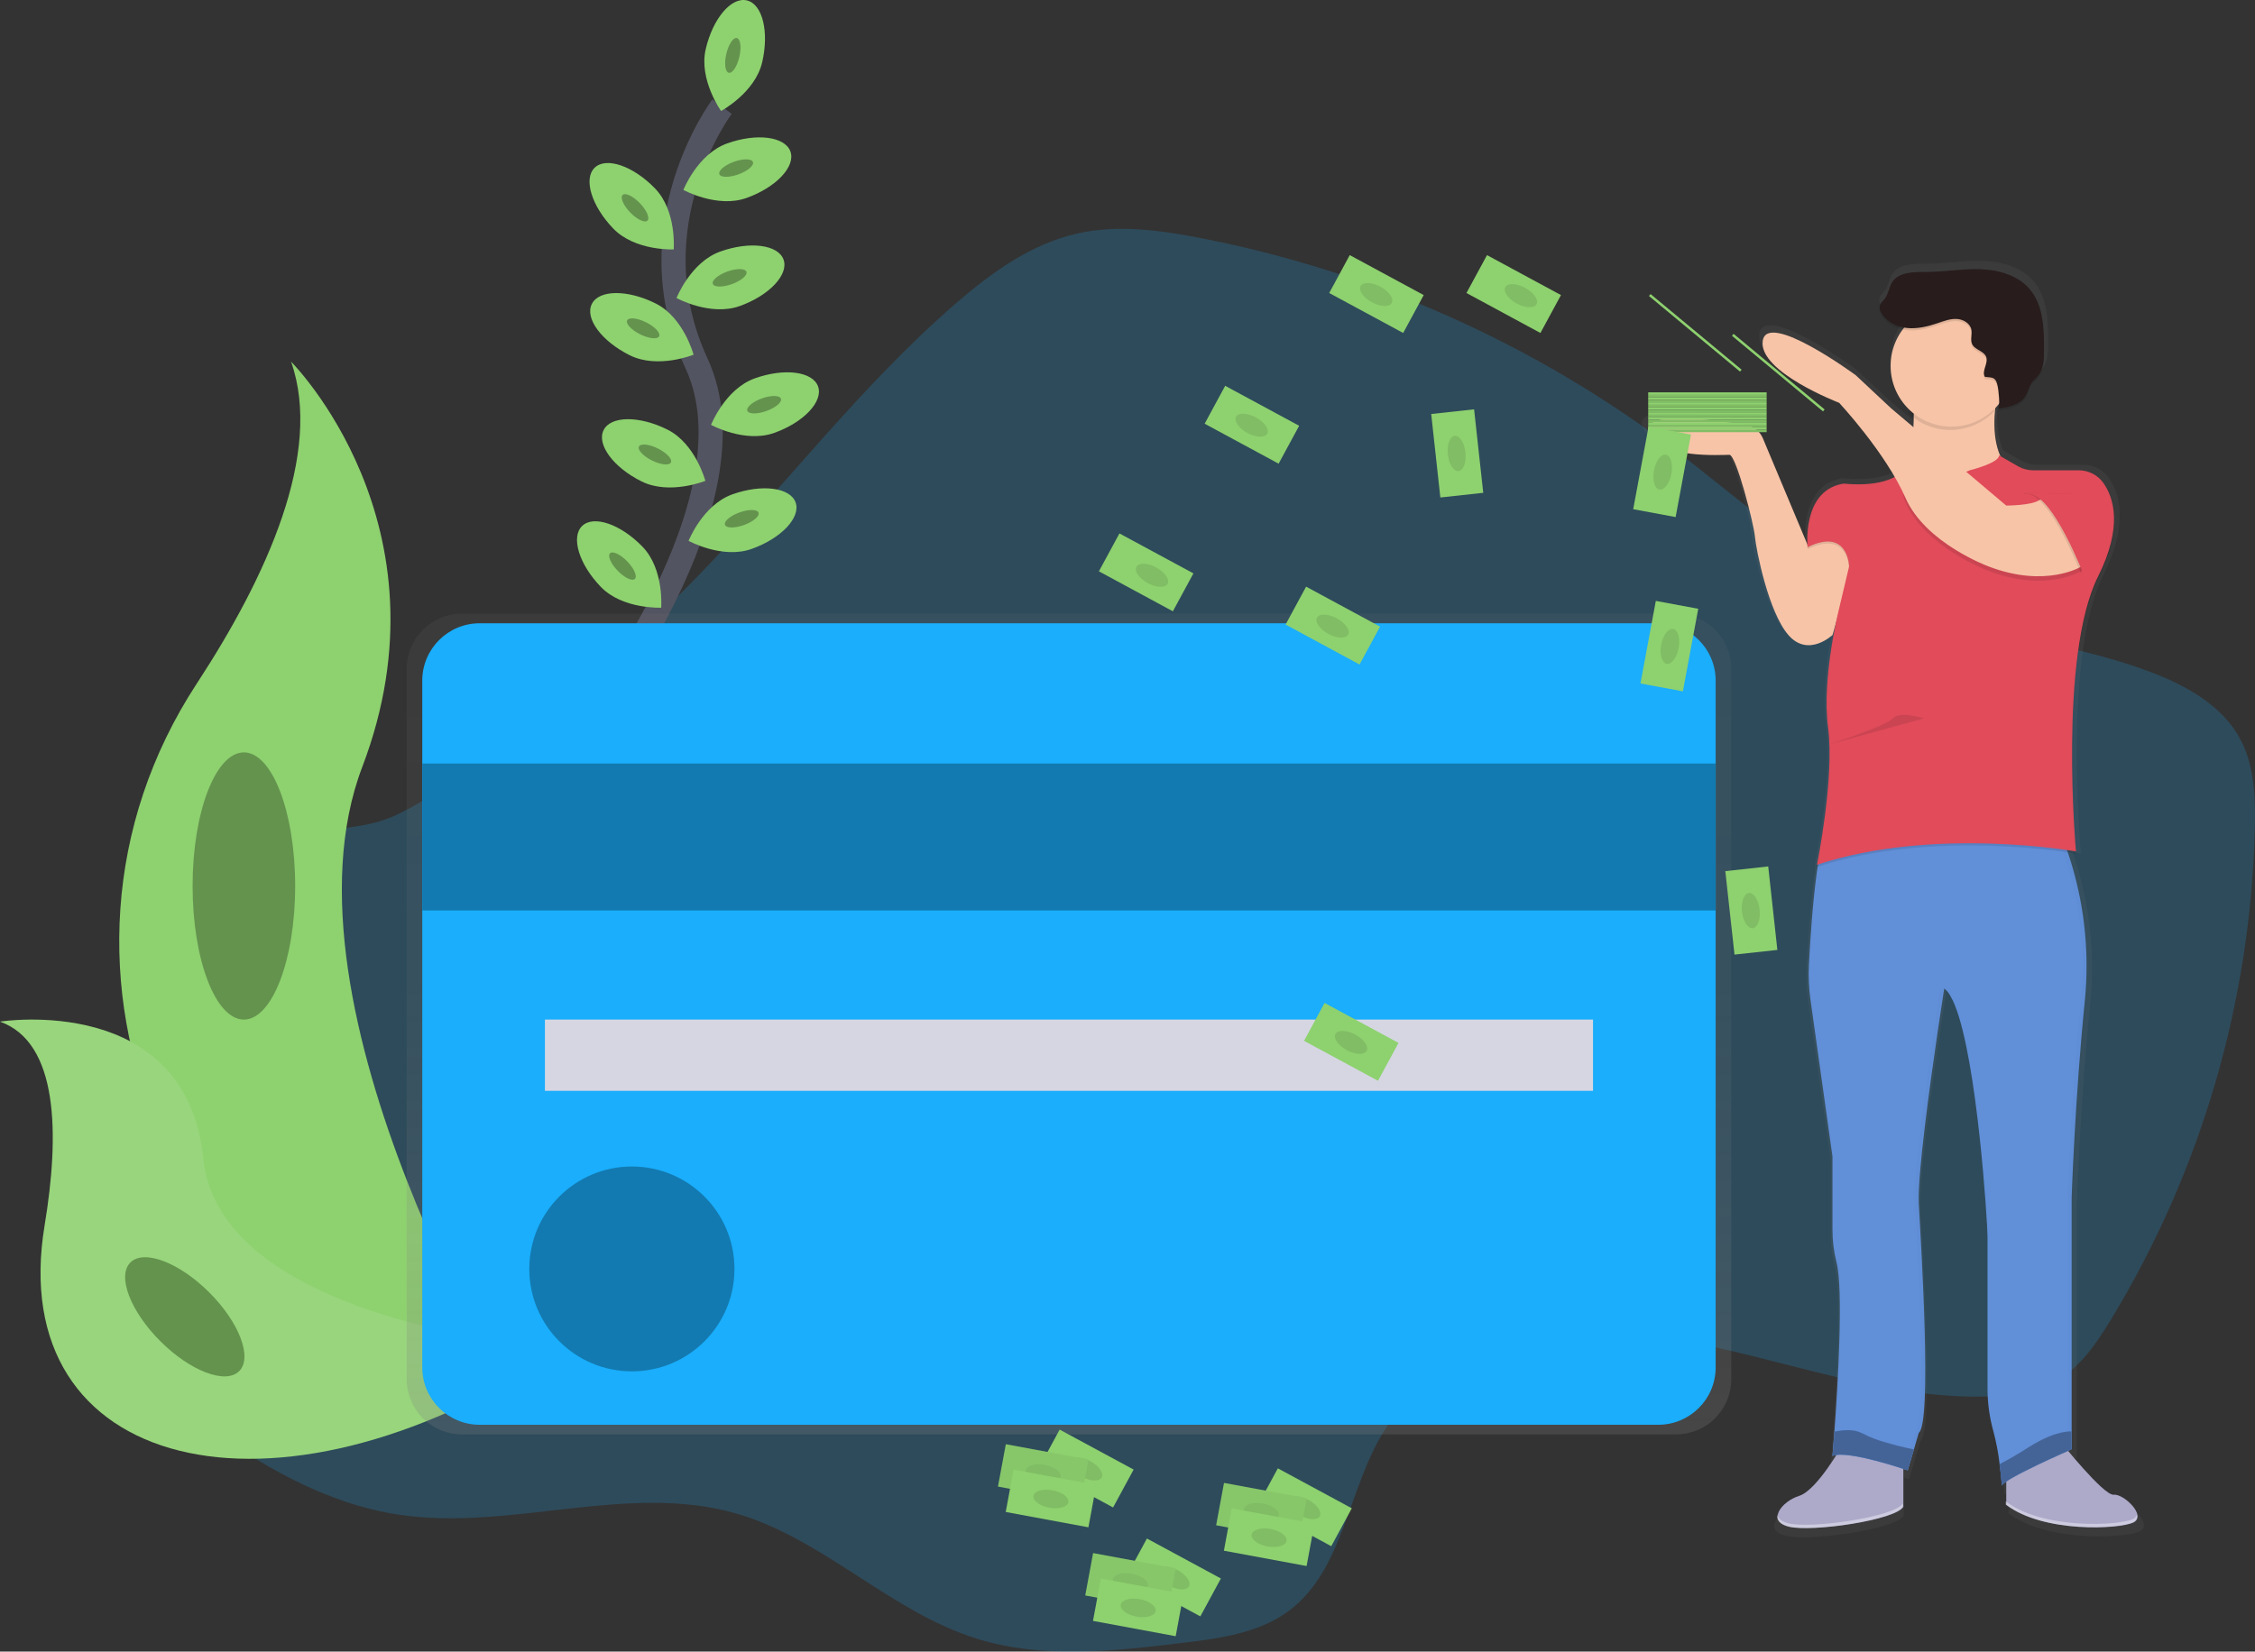 <svg width="187" height="137" viewBox="0 0 187 137" fill="none" xmlns="http://www.w3.org/2000/svg">
<rect x="0" y="0" width="187" height="137" fill="#333333" stroke="none"/>
<g clip-path="url(#clip0)">
<path opacity="0.2" d="M24.748 69.409C22.288 70.151 19.986 71.947 19.372 74.44C18.669 77.305 20.29 80.192 20.524 83.133C21.28 92.77 7.553 99.569 9.511 109.035C10.289 112.799 13.432 115.568 16.529 117.855C21.49 121.508 26.994 124.735 33.09 125.645C42.342 127.03 52.009 122.961 61.002 125.532C68.255 127.607 73.805 133.687 81.009 135.93C86.492 137.638 92.4 136.965 98.096 136.273C101.168 135.901 104.386 135.472 106.865 133.631C111.472 130.205 111.762 123.438 114.848 118.589C119.613 111.112 130.061 109.643 138.822 111.096C147.582 112.55 156.089 116.128 164.965 115.836C166.862 115.773 168.805 115.516 170.46 114.586C172.472 113.457 173.831 111.466 175.033 109.497C182.545 97.143 186.668 83.032 186.988 68.582C187.04 66.1 186.952 63.509 185.783 61.318C184.304 58.545 181.35 56.886 178.408 55.771C171.345 53.086 163.542 52.647 156.621 49.62C149.946 46.7 144.539 41.578 138.726 37.189C127.14 28.46 113.712 22.488 99.465 19.728C96.126 19.084 92.661 18.623 89.343 19.367C85.521 20.224 82.226 22.604 79.264 25.166C71.383 31.98 65.066 40.388 57.803 47.856C52.793 53.006 47.337 57.705 41.499 61.897C38.811 63.831 35.954 66.128 32.959 67.559C30.218 68.866 27.647 68.536 24.748 69.409Z" fill="#1AAEFC"/>
<path d="M59.878 8.847C59.878 8.847 52.458 18.689 57.767 30.16C63.075 41.632 48.514 60.064 48.514 60.064" stroke="#535461" stroke-width="2" stroke-miterlimit="10"/>
<path d="M63.206 5.163C62.616 7.696 59.796 9.205 59.796 9.205C59.796 9.205 57.934 6.607 58.523 4.074C59.112 1.542 60.635 -0.268 61.933 0.033C63.231 0.334 63.795 2.631 63.206 5.163Z" fill="#8ED16F"/>
<path d="M61.311 4.722C61.496 3.927 61.405 3.226 61.106 3.157C60.808 3.087 60.416 3.676 60.23 4.471C60.045 5.266 60.137 5.967 60.435 6.036C60.734 6.106 61.126 5.517 61.311 4.722Z" fill="#8ED16F"/>
<path opacity="0.3" d="M61.311 4.722C61.496 3.927 61.405 3.226 61.106 3.157C60.808 3.087 60.416 3.676 60.23 4.471C60.045 5.266 60.137 5.967 60.435 6.036C60.734 6.106 61.126 5.517 61.311 4.722Z" fill="black"/>
<path d="M61.923 16.416C59.473 17.299 56.672 15.753 56.672 15.753C56.672 15.753 57.843 12.779 60.295 11.899C62.747 11.019 65.095 11.324 65.546 12.563C65.997 13.801 64.373 15.535 61.923 16.416Z" fill="#8ED16F"/>
<path d="M61.235 14.464C62.004 14.186 62.542 13.728 62.438 13.44C62.334 13.153 61.626 13.144 60.858 13.422C60.089 13.7 59.551 14.158 59.655 14.445C59.759 14.733 60.467 14.741 61.235 14.464Z" fill="#8ED16F"/>
<path opacity="0.3" d="M61.235 14.464C62.004 14.186 62.542 13.728 62.438 13.44C62.334 13.153 61.626 13.144 60.858 13.422C60.089 13.7 59.551 14.158 59.655 14.445C59.759 14.733 60.467 14.741 61.235 14.464Z" fill="black"/>
<path d="M61.353 25.384C58.903 26.266 56.102 24.721 56.102 24.721C56.102 24.721 57.273 21.747 59.725 20.867C62.177 19.987 64.525 20.291 64.976 21.53C65.427 22.769 63.803 24.504 61.353 25.384Z" fill="#8ED16F"/>
<path d="M60.693 23.567C61.462 23.29 62.002 22.833 61.898 22.545C61.794 22.257 61.087 22.247 60.317 22.524C59.548 22.801 59.009 23.258 59.112 23.546C59.216 23.834 59.924 23.843 60.693 23.567Z" fill="#8ED16F"/>
<path opacity="0.3" d="M60.693 23.567C61.462 23.29 62.002 22.833 61.898 22.545C61.794 22.257 61.087 22.247 60.317 22.524C59.548 22.801 59.009 23.258 59.112 23.546C59.216 23.834 59.924 23.843 60.693 23.567Z" fill="black"/>
<path d="M64.216 35.905C61.766 36.787 58.965 35.241 58.965 35.241C58.965 35.241 60.136 32.267 62.587 31.387C65.039 30.507 67.387 30.812 67.838 32.051C68.29 33.289 66.665 35.029 64.216 35.905Z" fill="#8ED16F"/>
<path d="M63.556 34.092C64.325 33.816 64.865 33.358 64.761 33.07C64.657 32.782 63.95 32.773 63.18 33.049C62.411 33.326 61.872 33.783 61.975 34.072C62.079 34.359 62.787 34.369 63.556 34.092Z" fill="#8ED16F"/>
<path opacity="0.3" d="M63.556 34.092C64.325 33.816 64.865 33.358 64.761 33.07C64.657 32.782 63.95 32.773 63.18 33.049C62.411 33.326 61.872 33.783 61.975 34.072C62.079 34.359 62.787 34.369 63.556 34.092Z" fill="black"/>
<path d="M62.353 45.526C59.904 46.408 57.102 44.863 57.102 44.863C57.102 44.863 58.273 41.889 60.725 41.009C63.177 40.129 65.525 40.434 65.976 41.672C66.427 42.911 64.805 44.646 62.353 45.526Z" fill="#8ED16F"/>
<path d="M61.699 43.55C62.468 43.272 63.006 42.814 62.902 42.526C62.798 42.239 62.09 42.231 61.322 42.508C60.553 42.786 60.015 43.244 60.119 43.532C60.223 43.819 60.931 43.828 61.699 43.55Z" fill="#8ED16F"/>
<path opacity="0.3" d="M61.699 43.55C62.468 43.272 63.006 42.814 62.902 42.526C62.798 42.239 62.09 42.231 61.322 42.508C60.553 42.786 60.015 43.244 60.119 43.532C60.223 43.819 60.931 43.828 61.699 43.55Z" fill="black"/>
<path d="M50.862 18.965C52.671 20.836 55.868 20.69 55.868 20.69C55.868 20.69 56.131 17.506 54.322 15.634C52.514 13.763 50.273 12.992 49.317 13.909C48.361 14.825 49.054 17.093 50.862 18.965Z" fill="#8ED16F"/>
<path d="M53.689 18.301C53.91 18.088 53.628 17.44 53.06 16.852C52.493 16.265 51.854 15.961 51.633 16.174C51.413 16.386 51.694 17.035 52.262 17.622C52.83 18.209 53.469 18.513 53.689 18.301Z" fill="#8ED16F"/>
<path opacity="0.3" d="M53.689 18.301C53.91 18.088 53.628 17.44 53.06 16.852C52.493 16.265 51.854 15.961 51.633 16.174C51.413 16.386 51.694 17.035 52.262 17.622C52.83 18.209 53.469 18.513 53.689 18.301Z" fill="black"/>
<path d="M49.824 48.682C51.632 50.553 54.829 50.408 54.829 50.408C54.829 50.408 55.092 47.223 53.283 45.352C51.475 43.48 49.234 42.709 48.278 43.626C47.322 44.542 48.015 46.811 49.824 48.682Z" fill="#8ED16F"/>
<path d="M52.648 48.021C52.868 47.808 52.587 47.16 52.019 46.572C51.451 45.985 50.812 45.681 50.592 45.893C50.371 46.106 50.653 46.754 51.221 47.342C51.788 47.929 52.428 48.233 52.648 48.021Z" fill="#8ED16F"/>
<path opacity="0.3" d="M52.648 48.021C52.868 47.808 52.587 47.16 52.019 46.572C51.451 45.985 50.812 45.681 50.592 45.893C50.371 46.106 50.653 46.754 51.221 47.342C51.788 47.929 52.428 48.233 52.648 48.021Z" fill="black"/>
<path d="M52.222 29.468C54.553 30.63 57.515 29.422 57.515 29.422C57.515 29.422 56.699 26.333 54.37 25.171C52.041 24.009 49.67 24.021 49.077 25.217C48.484 26.414 49.891 28.306 52.222 29.468Z" fill="#8ED16F"/>
<path d="M54.658 27.895C54.795 27.621 54.312 27.103 53.581 26.739C52.849 26.374 52.146 26.301 52.009 26.575C51.872 26.848 52.354 27.366 53.086 27.73C53.817 28.095 54.521 28.169 54.658 27.895Z" fill="#8ED16F"/>
<path opacity="0.3" d="M54.658 27.895C54.795 27.621 54.312 27.103 53.581 26.739C52.849 26.374 52.146 26.301 52.009 26.575C51.872 26.848 52.354 27.366 53.086 27.73C53.817 28.095 54.521 28.169 54.658 27.895Z" fill="black"/>
<path d="M53.199 39.931C55.53 41.093 58.492 39.885 58.492 39.885C58.492 39.885 57.676 36.796 55.347 35.634C53.018 34.472 50.647 34.484 50.054 35.68C49.461 36.877 50.878 38.781 53.199 39.931Z" fill="#8ED16F"/>
<path d="M55.636 38.359C55.773 38.085 55.291 37.568 54.559 37.203C53.828 36.839 53.124 36.765 52.987 37.039C52.85 37.313 53.332 37.83 54.064 38.195C54.795 38.559 55.499 38.633 55.636 38.359Z" fill="#8ED16F"/>
<path opacity="0.3" d="M55.636 38.359C55.773 38.085 55.291 37.568 54.559 37.203C53.828 36.839 53.124 36.765 52.987 37.039C52.85 37.313 53.332 37.83 54.064 38.195C54.795 38.559 55.499 38.633 55.636 38.359Z" fill="black"/>
<path d="M24.139 30.001C24.139 30.001 37.692 43.536 30.041 63.62C22.39 83.705 43.156 117.103 43.156 117.103C43.156 117.103 42.933 117.071 42.52 116.998C14.682 112.091 0.858 80.298 16.333 56.679C22.079 47.898 26.812 37.598 24.139 30.001Z" fill="#8ED16F"/>
<path d="M0 84.744C0 84.744 15.465 82.284 16.874 96.126C18.283 109.967 46.612 111.886 46.612 111.886C46.612 111.886 46.42 112.013 46.08 112.239C22.69 127.578 0.33 122.006 3.7 101.646C4.955 94.074 4.852 86.472 0 84.744Z" fill="#8ED16F"/>
<g opacity="0.3">
<path opacity="0.3" d="M0 84.744C0 84.744 15.465 82.284 16.874 96.126C18.283 109.967 46.612 111.886 46.612 111.886C46.612 111.886 46.42 112.013 46.08 112.239C22.69 127.578 0.33 122.006 3.7 101.646C4.955 94.074 4.852 86.472 0 84.744Z" fill="white"/>
</g>
<path d="M20.224 84.573C22.573 84.573 24.477 79.612 24.477 73.493C24.477 67.373 22.573 62.412 20.224 62.412C17.876 62.412 15.972 67.373 15.972 73.493C15.972 79.612 17.876 84.573 20.224 84.573Z" fill="#8ED16F"/>
<path opacity="0.3" d="M20.224 84.573C22.573 84.573 24.477 79.612 24.477 73.493C24.477 67.373 22.573 62.412 20.224 62.412C17.876 62.412 15.972 67.373 15.972 73.493C15.972 79.612 17.876 84.573 20.224 84.573Z" fill="black"/>
<path d="M19.836 113.735C20.955 112.617 19.843 109.694 17.351 107.205C14.86 104.717 11.933 103.606 10.813 104.724C9.694 105.842 10.806 108.766 13.298 111.254C15.789 113.742 18.716 114.853 19.836 113.735Z" fill="#8ED16F"/>
<path opacity="0.3" d="M19.836 113.735C20.955 112.617 19.843 109.694 17.351 107.205C14.86 104.717 11.933 103.606 10.813 104.724C9.694 105.842 10.806 108.766 13.298 111.254C15.789 113.742 18.716 114.853 19.836 113.735Z" fill="black"/>
<path d="M138.981 50.898H38.312C37.096 50.898 35.929 51.381 35.069 52.24C34.209 53.099 33.725 54.264 33.725 55.479V114.406C33.725 115.621 34.209 116.786 35.069 117.645C35.929 118.504 37.096 118.986 38.312 118.986H138.981C140.197 118.986 141.364 118.504 142.224 117.645C143.084 116.786 143.568 115.621 143.568 114.406V55.479C143.568 54.264 143.084 53.099 142.224 52.24C141.364 51.381 140.197 50.898 138.981 50.898Z" fill="url(#paint0_linear)"/>
<path d="M137.51 51.7H39.781C37.15 51.7 35.017 53.83 35.017 56.457V113.428C35.017 116.055 37.15 118.185 39.781 118.185H137.51C140.141 118.185 142.274 116.055 142.274 113.428V56.457C142.274 53.83 140.141 51.7 137.51 51.7Z" fill="#1AAEFC"/>
<path d="M142.274 63.335H35.017V75.523H142.274V63.335Z" fill="#1AAEFC"/>
<path opacity="0.3" d="M142.274 63.335H35.017V75.523H142.274V63.335Z" fill="black"/>
<path d="M132.104 84.573H45.189V90.483H132.104V84.573Z" fill="#D6D6E3"/>
<path d="M52.4 113.754C57.099 113.754 60.907 109.95 60.907 105.258C60.907 100.566 57.099 96.762 52.4 96.762C47.702 96.762 43.893 100.566 43.893 105.258C43.893 109.95 47.702 113.754 52.4 113.754Z" fill="#1AAEFC"/>
<path opacity="0.3" d="M52.4 113.754C57.099 113.754 60.907 109.95 60.907 105.258C60.907 100.566 57.099 96.762 52.4 96.762C47.702 96.762 43.893 100.566 43.893 105.258C43.893 109.95 47.702 113.754 52.4 113.754Z" fill="black"/>
<path d="M136.176 35.306C136.313 35.74 136.605 36.108 136.996 36.342C138.76 37.506 142.596 37.258 143.057 37.258C143.155 37.258 143.284 37.433 143.426 37.726C144.103 39.122 145.154 43.214 145.225 44.134C145.319 45.248 146.355 50.461 148.053 52.404C148.104 52.463 148.156 52.519 148.206 52.571C149.871 54.24 151.823 52.404 151.823 52.404L152.104 51.432C152.025 51.815 151.937 52.262 151.848 52.762C151.804 53.013 151.76 53.28 151.718 53.554C151.465 55.099 151.332 56.661 151.32 58.227C151.316 58.795 151.34 59.363 151.393 59.929C151.409 60.087 151.426 60.242 151.447 60.393C151.534 61.083 151.576 61.777 151.574 62.472C151.558 66.598 150.504 71.731 150.504 71.731L150.545 71.717C150.52 71.846 150.504 71.909 150.504 71.909L150.566 71.89C150.536 72.08 150.508 72.275 150.481 72.475C150.124 75.063 149.919 78.284 149.821 80.144C149.77 81.125 149.814 82.109 149.951 83.082L151.825 96.256V102.391C151.819 103.321 151.932 104.248 152.163 105.149C152.774 107.467 152.271 115.558 151.988 119.397C151.91 120.443 151.848 121.176 151.831 121.387V121.45L151.885 121.429C151.885 121.473 151.885 121.496 151.885 121.496C151.965 121.462 152.049 121.437 152.134 121.423C151.391 122.574 150.045 124.476 149.011 124.796C148.401 124.981 147.858 125.341 147.45 125.829L147.423 125.866L147.384 125.92C147.257 126.09 147.179 126.294 147.16 126.506C147.145 126.47 147.133 126.432 147.125 126.393C147.047 126.821 147.304 127.212 148.112 127.402C148.583 127.491 149.063 127.53 149.542 127.517C152.346 127.517 157.32 126.656 157.869 125.73V122.535L157.959 122.564V122.593L158.303 122.706L159.246 119.546C160.377 118.71 159.438 103.749 159.246 100.311C159.073 97.178 161.014 84.715 161.358 82.52L161.312 82.464L161.363 82.144C161.433 82.194 161.497 82.251 161.555 82.313C161.668 82.447 161.767 82.592 161.849 82.746C162.011 83.02 162.151 83.308 162.266 83.605C164.163 88.329 165.017 101.839 165.017 103.051V115.756C165.013 117.009 165.188 118.257 165.535 119.462C165.71 120.096 165.844 120.74 165.939 121.391C165.979 121.646 166.013 121.899 166.046 122.14C166.079 122.382 166.111 122.658 166.136 122.884C166.136 122.944 166.15 123.001 166.156 123.055C166.161 123.109 166.156 123.107 166.156 123.134C166.207 123.634 166.234 123.962 166.234 123.962C166.241 123.934 166.254 123.909 166.273 123.887L166.282 124.008C166.296 123.962 166.322 123.921 166.357 123.889C166.435 123.813 166.52 123.743 166.611 123.682V125.296L166.564 125.262V125.54C168.519 127.012 171.7 127.457 174.142 127.44C175.726 127.44 177.009 127.248 177.454 127.026C178.092 126.713 177.742 125.985 177.162 125.427C176.713 124.993 176.128 124.66 175.757 124.702C175.139 124.769 173.025 122.378 171.917 121.069L172.042 121.013L172.219 120.936V99.753C172.219 99.753 172.503 91.39 173.349 83.118C173.751 78.948 173.257 74.741 171.9 70.778L171.873 70.699L172.13 70.74C172.403 70.782 172.549 70.807 172.549 70.807C172.549 70.807 172.549 70.741 172.532 70.615H172.549C172.549 70.615 172.219 67.028 172.215 62.522C172.215 57.414 172.647 51.186 174.434 47.662C175.463 45.633 175.807 44.019 175.778 42.746C175.823 41.626 175.5 40.521 174.859 39.601C174.589 39.231 174.223 38.942 173.801 38.765L173.764 38.744H173.745C173.436 38.62 173.107 38.554 172.773 38.553H168.913C168.466 38.553 168.026 38.437 167.638 38.217L166.127 37.362C165.624 36.263 165.551 34.902 165.658 33.625C165.658 33.523 165.677 33.422 165.687 33.322L165.796 33.207C165.881 33.117 165.96 33.015 166.036 32.929C166.035 33.005 166.029 33.08 166.019 33.155C166 33.276 165.967 33.347 165.916 33.362C166.741 33.255 167.663 33.092 168.169 32.455C168.191 32.43 168.21 32.404 168.229 32.377C168.379 32.135 168.503 31.878 168.6 31.61C168.671 31.427 168.765 31.254 168.882 31.096C169.009 30.931 169.174 30.797 169.31 30.64L169.333 30.613C169.819 30.038 169.846 29.213 169.851 28.462C169.861 26.636 169.807 24.627 168.584 23.258C167.569 22.119 165.948 21.687 164.41 21.637C162.872 21.588 161.338 21.864 159.802 21.872C158.758 21.872 157.499 21.854 156.923 22.717C156.64 23.141 156.606 23.695 156.299 24.101C156.122 24.335 155.851 24.537 155.836 24.828C155.834 24.962 155.868 25.095 155.936 25.212V25.225C156.308 25.957 157.099 26.414 157.925 26.558C157.785 26.725 157.657 26.902 157.541 27.087C157.037 27.891 156.771 28.822 156.773 29.771C156.773 29.882 156.773 29.991 156.784 30.101C156.87 31.39 157.446 32.598 158.393 33.477C158.378 33.585 158.363 33.692 158.345 33.797L158.38 33.828C158.489 33.927 158.602 34.02 158.72 34.108L158.762 34.141C158.762 34.208 158.762 34.275 158.762 34.333C158.762 34.444 158.762 34.557 158.75 34.666C158.739 34.775 158.75 34.843 158.739 34.931L158.714 34.91L156.838 33.345L153.822 30.557C153.822 30.557 146.281 25.075 145.902 27.681C145.857 28.144 145.985 28.607 146.261 28.981C147.646 31.09 152.405 32.885 152.405 32.885C152.405 32.885 155.243 35.882 157.141 39.112C157.074 39.149 157.007 39.183 156.936 39.216C155.247 40 152.781 39.669 152.781 39.669C149.934 40.111 149.677 43.227 149.692 44.487C149.692 44.546 149.692 44.604 149.692 44.656C149.692 44.707 149.692 44.719 149.692 44.748L145.914 35.887L145.902 35.861C145.779 35.572 145.585 35.319 145.338 35.126C145.091 34.932 144.799 34.804 144.489 34.752C141.963 34.329 135.648 33.445 136.176 35.306ZM151.994 121.396C152.049 121.383 152.105 121.373 152.161 121.366L152.144 121.393L151.994 121.396Z" fill="url(#paint1_linear)"/>
<path d="M170.873 119.585C170.873 119.585 174.451 124.077 175.279 123.985C176.106 123.893 178.032 125.726 176.932 126.286C175.832 126.846 169.498 127.202 166.372 124.819V121.228L170.873 119.585Z" fill="#ACA9C9"/>
<path d="M152.789 119.859C152.789 119.859 150.677 123.617 149.21 124.077C147.743 124.537 146.457 126.186 148.385 126.644C150.312 127.103 157.197 126.094 157.838 124.993V120.133L152.789 119.859Z" fill="#ACA9C9"/>
<path d="M150.138 82.94L151.961 95.936V101.977C151.956 102.894 152.067 103.807 152.292 104.696C152.887 106.984 152.397 114.964 152.121 118.75C152.031 119.985 151.961 120.775 151.961 120.775C153.154 120.225 158.203 121.966 158.203 121.966L158.714 120.231L159.121 118.85C160.223 118.026 159.313 103.268 159.121 99.868C158.996 97.546 160.033 90.019 160.697 85.507C160.889 84.232 161.045 83.206 161.139 82.589C161.198 82.205 161.231 81.993 161.231 81.993C161.433 82.157 161.601 82.36 161.726 82.589C161.884 82.86 162.02 83.143 162.131 83.436C163.978 88.097 164.819 101.423 164.819 102.61V115.142C164.815 116.378 164.985 117.609 165.324 118.798C165.551 119.666 165.718 120.548 165.821 121.439C165.952 122.434 166.013 123.235 166.013 123.235C166.106 122.685 171.796 120.21 171.796 120.21V99.31C171.796 99.31 172.071 91.066 172.898 82.901C173.254 79.188 172.895 75.44 171.842 71.861C171.614 71.081 171.385 70.419 171.188 69.896C170.852 69.004 170.612 68.511 170.612 68.511H151.865C151.551 68.571 151.289 69.204 151.053 70.164C150.9 70.808 150.765 71.599 150.648 72.465C150.301 75.017 150.101 78.194 150.005 80.031C149.957 81.003 150.001 81.977 150.138 82.94Z" fill="#618FD8"/>
<g opacity="0.1">
<path opacity="0.1" d="M171.466 120.269V99.37C171.466 99.37 171.74 91.125 172.568 82.961C173.395 74.797 170.264 68.569 170.264 68.569H170.631C170.631 68.569 173.751 74.802 172.935 82.961C172.119 91.119 171.833 99.37 171.833 99.37V120.269C171.833 120.269 166.142 122.744 166.05 123.295C166.05 123.295 166.05 123.172 166.021 122.961C167.261 122.1 171.466 120.269 171.466 120.269Z" fill="black"/>
<path opacity="0.1" d="M152.512 120.718C152.339 120.721 152.168 120.756 152.008 120.821V120.729C152.175 120.712 152.344 120.709 152.512 120.718Z" fill="black"/>
<path opacity="0.1" d="M158.8 118.896C159.902 118.072 158.992 103.314 158.8 99.914C158.608 96.515 160.912 82.04 160.912 82.04C161.033 82.133 161.139 82.243 161.229 82.366C160.891 84.529 159.002 96.825 159.169 99.914C159.361 103.306 160.271 118.064 159.169 118.896L158.251 122.012L157.917 121.901L158.8 118.896Z" fill="black"/>
</g>
<path d="M153.889 45.885L151.969 52.668C151.969 52.668 149.95 54.586 148.298 52.668C146.647 50.751 145.63 45.61 145.53 44.51C145.43 43.409 143.969 37.726 143.418 37.726C142.867 37.726 137.361 38.092 136.717 35.809C136.203 33.972 142.35 34.85 144.812 35.262C145.115 35.314 145.4 35.441 145.641 35.632C145.881 35.823 146.07 36.072 146.188 36.355L149.963 45.357C149.963 45.357 151.962 43.043 153.889 45.885Z" fill="#F7C4A7"/>
<path d="M166.28 30.118C166.28 30.118 163.894 36.81 166.923 39.193C169.953 41.576 156.089 42.219 156.089 42.219L157.971 40.432C157.971 40.432 159.301 35.161 158.384 30.76L166.28 30.118Z" fill="#F7C4A7"/>
<path opacity="0.1" d="M163.343 39.193C163.343 39.193 165.775 38.597 165.775 37.956L167.931 39.193H173.347C173.347 39.193 177.295 41.392 173.991 47.994C170.686 54.595 172.155 70.81 172.155 70.81C172.155 70.81 160.407 68.701 150.677 71.911C150.677 71.911 152.146 64.669 151.595 60.545C151.044 56.421 152.512 50.645 152.512 50.645L153.338 47.162C153.338 47.162 153.292 43.902 149.896 45.557C149.896 45.557 149.391 40.836 152.879 40.286C152.879 40.286 156.911 40.836 158.111 38.819C158.111 38.827 160.774 40.386 163.343 39.193Z" fill="black"/>
<path d="M163.343 39.011C163.343 39.011 165.775 38.414 165.775 37.774L167.355 38.681C167.733 38.897 168.16 39.011 168.596 39.011H172.384C172.78 39.01 173.17 39.103 173.523 39.282C173.876 39.461 174.181 39.722 174.413 40.042C175.283 41.264 176.062 43.672 173.991 47.812C170.686 54.411 172.155 70.628 172.155 70.628C172.155 70.628 160.407 68.519 150.677 71.729C150.677 71.729 152.146 64.487 151.595 60.363C151.044 56.238 152.512 50.477 152.512 50.477L153.338 46.993C153.338 46.993 153.292 43.733 149.896 45.388C149.896 45.388 149.404 40.798 152.735 40.142C152.828 40.121 152.923 40.115 153.017 40.123C153.73 40.198 157.049 40.437 158.113 38.641C158.111 38.643 160.774 40.202 163.343 39.011Z" fill="#E14B5A"/>
<path opacity="0.1" d="M172.614 47.351C172.614 47.351 169.677 49.184 164.904 47.351C164.904 47.351 159.672 45.434 158.019 41.668C156.366 37.903 166.371 42.311 166.371 42.311C166.371 42.311 168.482 42.311 169.124 41.852C169.765 41.394 174.265 45.334 172.614 47.351Z" fill="black"/>
<path d="M172.614 46.985C172.614 46.985 169.676 48.818 164.904 46.985C164.904 46.985 159.672 45.068 158.019 41.302C156.366 37.536 152.512 33.412 152.512 33.412C152.512 33.412 145.812 30.845 146.177 28.279C146.542 25.714 153.887 31.121 153.887 31.121L156.825 33.87L166.37 41.937C166.37 41.937 168.482 41.937 169.124 41.478C169.765 41.02 174.265 44.968 172.614 46.985Z" fill="#F7C4A7"/>
<path opacity="0.1" d="M158.295 31.035L166.188 30.392C165.782 31.604 165.506 32.855 165.364 34.125C164.447 35.076 163.192 35.628 161.871 35.664C160.55 35.7 159.267 35.216 158.299 34.317C158.5 33.232 158.499 32.119 158.295 31.035Z" fill="black"/>
<path d="M161.83 35.389C164.618 35.389 166.877 33.132 166.877 30.348C166.877 27.564 164.618 25.307 161.83 25.307C159.042 25.307 156.782 27.564 156.782 30.348C156.782 33.132 159.042 35.389 161.83 35.389Z" fill="#F7C4A7"/>
<path opacity="0.1" d="M164.6 31.443C164.305 30.956 164.906 30.321 164.708 29.788C164.525 29.297 163.8 29.213 163.556 28.755C163.364 28.385 163.556 27.93 163.479 27.522C163.37 26.995 162.801 26.667 162.262 26.64C161.722 26.613 161.202 26.814 160.689 26.987C159.854 27.269 158.975 27.485 158.099 27.386C157.224 27.286 156.35 26.811 155.961 26.03C155.897 25.916 155.863 25.788 155.863 25.658C155.878 25.371 156.143 25.173 156.314 24.943C156.613 24.542 156.648 23.996 156.921 23.578C157.477 22.727 158.7 22.748 159.718 22.744C161.216 22.744 162.705 22.464 164.203 22.514C165.7 22.564 167.275 22.987 168.267 24.111C169.458 25.463 169.512 27.441 169.502 29.244C169.502 29.986 169.471 30.793 168.997 31.366C168.859 31.533 168.69 31.671 168.557 31.842C168.269 32.225 168.193 32.716 167.922 33.105C167.442 33.797 166.505 33.966 165.67 34.077C165.916 34.045 165.712 32.402 165.67 32.25C165.508 31.495 165.334 31.51 164.6 31.443Z" fill="black"/>
<path d="M164.6 31.261C164.305 30.774 164.906 30.139 164.708 29.606C164.525 29.115 163.8 29.031 163.556 28.573C163.364 28.203 163.556 27.748 163.479 27.34C163.37 26.812 162.801 26.485 162.262 26.458C161.722 26.431 161.202 26.632 160.689 26.805C159.854 27.087 158.975 27.303 158.099 27.204C157.224 27.104 156.35 26.628 155.961 25.848C155.897 25.734 155.863 25.606 155.863 25.476C155.878 25.189 156.143 24.991 156.314 24.761C156.613 24.36 156.648 23.814 156.921 23.396C157.477 22.544 158.7 22.566 159.718 22.562C161.216 22.562 162.705 22.282 164.203 22.332C165.7 22.381 167.275 22.805 168.267 23.929C169.458 25.28 169.512 27.259 169.502 29.062C169.502 29.804 169.471 30.611 168.997 31.184C168.859 31.351 168.69 31.489 168.557 31.66C168.269 32.043 168.193 32.534 167.922 32.923C167.442 33.615 166.505 33.784 165.67 33.895C165.916 33.863 165.712 32.219 165.67 32.068C165.508 31.303 165.334 31.326 164.6 31.261Z" fill="#281C1C"/>
<path opacity="0.1" d="M172.568 47.581C172.568 47.581 170.089 41.164 168.162 40.982C166.234 40.8 171.833 40.982 171.833 40.982L173.668 44.282L172.568 47.581Z" fill="black"/>
<path d="M172.752 47.581C172.752 47.581 170.274 41.164 168.346 40.982C166.419 40.8 172.017 40.982 172.017 40.982L173.853 44.282L172.752 47.581Z" fill="#E14B5A"/>
<path d="M165.814 121.454C165.944 122.449 166.006 123.251 166.006 123.251C166.098 122.7 171.789 120.225 171.789 120.225V118.735C171.644 118.73 171.498 118.737 171.355 118.756C170.251 118.904 169.227 119.439 168.283 120.01C167.485 120.533 166.661 121.015 165.814 121.454Z" fill="#618FD8"/>
<path opacity="0.3" d="M165.814 121.454C165.944 122.449 166.006 123.251 166.006 123.251C166.098 122.7 171.789 120.225 171.789 120.225V118.735C171.644 118.73 171.498 118.737 171.355 118.756C170.251 118.904 169.227 119.439 168.283 120.01C167.485 120.533 166.661 121.015 165.814 121.454Z" fill="black"/>
<path d="M151.961 120.775C153.154 120.225 158.203 121.966 158.203 121.966L158.714 120.231C157.833 120.052 156.957 119.83 156.097 119.565C155.695 119.449 155.303 119.304 154.922 119.132C154.668 118.996 154.406 118.875 154.139 118.768C153.48 118.541 152.795 118.637 152.119 118.75C152.031 119.985 151.961 120.775 151.961 120.775Z" fill="#618FD8"/>
<path opacity="0.3" d="M151.961 120.775C153.154 120.225 158.203 121.966 158.203 121.966L158.714 120.231C157.833 120.052 156.957 119.83 156.097 119.565C155.695 119.449 155.303 119.304 154.922 119.132C154.668 118.996 154.406 118.875 154.139 118.768C153.48 118.541 152.795 118.637 152.119 118.75C152.031 119.985 151.961 120.775 151.961 120.775Z" fill="black"/>
<path opacity="0.4" d="M176.882 126C176.959 125.967 177.027 125.917 177.082 125.854C177.136 125.791 177.176 125.716 177.197 125.636C177.231 125.762 177.218 125.897 177.16 126.014C177.102 126.132 177.003 126.224 176.882 126.274C175.78 126.825 169.448 127.191 166.323 124.807V124.533C169.448 126.917 175.78 126.55 176.882 126Z" fill="white"/>
<path opacity="0.4" d="M148.337 126.366C150.257 126.824 157.149 125.816 157.79 124.715V124.99C157.147 126.09 150.264 127.099 148.337 126.64C147.55 126.449 147.298 126.065 147.377 125.645C147.438 125.956 147.726 126.213 148.337 126.366Z" fill="white"/>
<path opacity="0.1" d="M159.534 59.59C159.534 59.59 157.514 58.948 156.963 59.59C156.412 60.232 151.702 61.737 151.702 61.737" fill="black"/>
<path d="M136.681 34.403H146.501V34.196H136.681V34.403Z" fill="#8ED16F"/>
<path d="M136.681 34.611H146.501V34.403H136.681V34.611Z" fill="#8ED16F"/>
<path opacity="0.1" d="M136.681 34.611H146.501V34.403H136.681V34.611Z" fill="black"/>
<path d="M136.681 34.818H146.501V34.611H136.681V34.818Z" fill="#8ED16F"/>
<path d="M136.681 35.023H146.501V34.816H136.681V35.023Z" fill="#8ED16F"/>
<path opacity="0.1" d="M136.681 35.023H146.501V34.816H136.681V35.023Z" fill="black"/>
<path d="M136.681 35.23H146.501V35.023H136.681V35.23Z" fill="#8ED16F"/>
<path d="M136.681 35.435H146.501V35.228H136.681V35.435Z" fill="#8ED16F"/>
<path opacity="0.1" d="M136.681 35.435H146.501V35.228H136.681V35.435Z" fill="black"/>
<path d="M136.681 35.642H146.501V35.435H136.681V35.642Z" fill="#8ED16F"/>
<path d="M136.681 35.847H146.501V35.64H136.681V35.847Z" fill="#8ED16F"/>
<path opacity="0.1" d="M136.681 35.847H146.501V35.64H136.681V35.847Z" fill="black"/>
<path d="M136.681 32.755H146.501V32.547H136.681V32.755Z" fill="#8ED16F"/>
<path d="M143.627 27.852L151.177 34.123L151.31 33.964L143.76 27.693L143.627 27.852Z" fill="#8ED16F"/>
<path d="M136.743 24.552L144.294 30.824L144.426 30.664L136.876 24.393L136.743 24.552Z" fill="#8ED16F"/>
<path d="M136.681 32.96H146.501V32.752H136.681V32.96Z" fill="#8ED16F"/>
<path opacity="0.1" d="M136.681 32.96H146.501V32.752H136.681V32.96Z" fill="black"/>
<path d="M136.681 33.169H146.501V32.962H136.681V33.169Z" fill="#8ED16F"/>
<path d="M136.681 33.374H146.501V33.167H136.681V33.374Z" fill="#8ED16F"/>
<path opacity="0.1" d="M136.681 33.374H146.501V33.167H136.681V33.374Z" fill="black"/>
<path d="M136.681 33.579H146.501V33.372H136.681V33.579Z" fill="#8ED16F"/>
<path d="M136.681 33.786H146.501V33.579H136.681V33.786Z" fill="#8ED16F"/>
<path opacity="0.1" d="M136.681 33.786H146.501V33.579H136.681V33.786Z" fill="black"/>
<path d="M136.681 33.991H146.501V33.784H136.681V33.991Z" fill="#8ED16F"/>
<path d="M136.681 34.198H146.501V33.991H136.681V34.198Z" fill="#8ED16F"/>
<path opacity="0.1" d="M136.681 34.198H146.501V33.991H136.681V34.198Z" fill="black"/>
<path d="M135.436 42.238L138.955 42.891L140.228 36.042L136.71 35.39L135.436 42.238Z" fill="#8ED16F"/>
<path d="M138.602 39.296C138.75 38.499 138.547 37.794 138.149 37.72C137.751 37.646 137.308 38.232 137.16 39.028C137.012 39.825 137.215 40.53 137.613 40.604C138.011 40.678 138.454 40.092 138.602 39.296Z" fill="#8ED16F"/>
<path opacity="0.1" d="M138.602 39.296C138.75 38.499 138.547 37.794 138.149 37.72C137.751 37.646 137.308 38.232 137.16 39.028C137.012 39.825 137.215 40.53 137.613 40.604C138.011 40.678 138.454 40.092 138.602 39.296Z" fill="black"/>
<path d="M136.038 56.694L139.557 57.347L140.83 50.498L137.312 49.845L136.038 56.694Z" fill="#8ED16F"/>
<path d="M139.202 53.75C139.35 52.953 139.148 52.248 138.749 52.174C138.351 52.1 137.908 52.686 137.76 53.483C137.612 54.279 137.815 54.984 138.213 55.058C138.611 55.132 139.054 54.546 139.202 53.75Z" fill="#8ED16F"/>
<path opacity="0.1" d="M139.202 53.75C139.35 52.953 139.148 52.248 138.749 52.174C138.351 52.1 137.908 52.686 137.76 53.483C137.612 54.279 137.815 54.984 138.213 55.058C138.611 55.132 139.054 54.546 139.202 53.75Z" fill="black"/>
<path d="M123.312 21.162L121.609 24.305L127.743 27.621L129.446 24.477L123.312 21.162Z" fill="#8ED16F"/>
<path d="M127.417 25.23C127.612 24.874 127.191 24.27 126.477 23.882C125.763 23.493 125.027 23.466 124.832 23.822C124.638 24.178 125.059 24.782 125.773 25.171C126.487 25.56 127.223 25.586 127.417 25.23Z" fill="#8ED16F"/>
<path opacity="0.1" d="M127.417 25.23C127.612 24.874 127.191 24.27 126.477 23.882C125.763 23.493 125.027 23.466 124.832 23.822C124.638 24.178 125.059 24.782 125.773 25.171C126.487 25.56 127.223 25.586 127.417 25.23Z" fill="black"/>
<path d="M109.842 83.194L108.139 86.337L114.273 89.652L115.977 86.509L109.842 83.194Z" fill="#8ED16F"/>
<path d="M113.33 87.163C113.523 86.807 113.1 86.206 112.387 85.821C111.674 85.435 110.939 85.411 110.746 85.767C110.553 86.123 110.976 86.724 111.689 87.109C112.402 87.495 113.137 87.519 113.33 87.163Z" fill="#8ED16F"/>
<path opacity="0.1" d="M113.33 87.163C113.523 86.807 113.1 86.206 112.387 85.821C111.674 85.435 110.939 85.411 110.746 85.767C110.553 86.123 110.976 86.724 111.689 87.109C112.402 87.495 113.137 87.519 113.33 87.163Z" fill="black"/>
<path d="M101.601 32.003L99.898 35.146L106.032 38.462L107.735 35.318L101.601 32.003Z" fill="#8ED16F"/>
<path d="M105.087 35.97C105.28 35.614 104.858 35.013 104.144 34.627C103.431 34.242 102.696 34.218 102.503 34.574C102.311 34.929 102.733 35.53 103.446 35.916C104.159 36.301 104.894 36.325 105.087 35.97Z" fill="#8ED16F"/>
<path opacity="0.1" d="M105.087 35.97C105.28 35.614 104.858 35.013 104.144 34.627C103.431 34.242 102.696 34.218 102.503 34.574C102.311 34.929 102.733 35.53 103.446 35.916C104.159 36.301 104.894 36.325 105.087 35.97Z" fill="black"/>
<path d="M111.93 21.161L110.227 24.305L116.361 27.62L118.064 24.477L111.93 21.161Z" fill="#8ED16F"/>
<path d="M115.416 25.128C115.608 24.772 115.186 24.171 114.473 23.786C113.76 23.4 113.025 23.376 112.832 23.732C112.639 24.087 113.061 24.688 113.775 25.074C114.488 25.459 115.223 25.484 115.416 25.128Z" fill="#8ED16F"/>
<path opacity="0.1" d="M115.416 25.128C115.608 24.772 115.186 24.171 114.473 23.786C113.76 23.4 113.025 23.376 112.832 23.732C112.639 24.087 113.061 24.688 113.775 25.074C114.488 25.459 115.223 25.484 115.416 25.128Z" fill="black"/>
<path d="M122.242 33.954L118.685 34.342L119.443 41.267L123.001 40.879L122.242 33.954Z" fill="#8ED16F"/>
<path d="M120.955 39.075C121.358 39.031 121.613 38.342 121.525 37.537C121.437 36.731 121.039 36.114 120.636 36.158C120.233 36.202 119.978 36.891 120.067 37.696C120.155 38.501 120.553 39.118 120.955 39.075Z" fill="#8ED16F"/>
<path opacity="0.1" d="M120.955 39.075C121.358 39.031 121.613 38.342 121.525 37.537C121.437 36.731 121.039 36.114 120.636 36.158C120.233 36.202 119.978 36.891 120.067 37.696C120.155 38.501 120.553 39.118 120.955 39.075Z" fill="black"/>
<path d="M146.633 71.871L143.076 72.26L143.834 79.184L147.391 78.796L146.633 71.871Z" fill="#8ED16F"/>
<path d="M145.348 76.992C145.751 76.948 146.005 76.26 145.917 75.454C145.829 74.649 145.431 74.032 145.029 74.076C144.626 74.12 144.371 74.808 144.459 75.614C144.547 76.419 144.945 77.036 145.348 76.992Z" fill="#8ED16F"/>
<path opacity="0.1" d="M145.348 76.992C145.751 76.948 146.005 76.26 145.917 75.454C145.829 74.649 145.431 74.032 145.029 74.076C144.626 74.12 144.371 74.808 144.459 75.614C144.547 76.419 144.945 77.036 145.348 76.992Z" fill="black"/>
<path d="M108.312 48.663L106.609 51.807L112.743 55.122L114.447 51.979L108.312 48.663Z" fill="#8ED16F"/>
<path d="M111.797 52.633C111.99 52.277 111.568 51.676 110.854 51.29C110.141 50.905 109.406 50.881 109.213 51.236C109.021 51.592 109.443 52.193 110.156 52.579C110.869 52.964 111.604 52.988 111.797 52.633Z" fill="#8ED16F"/>
<path opacity="0.1" d="M111.797 52.633C111.99 52.277 111.568 51.676 110.854 51.29C110.141 50.905 109.406 50.881 109.213 51.236C109.021 51.592 109.443 52.193 110.156 52.579C110.869 52.964 111.604 52.988 111.797 52.633Z" fill="black"/>
<path d="M92.832 44.248L91.129 47.391L97.263 50.707L98.967 47.563L92.832 44.248Z" fill="#8ED16F"/>
<path d="M96.827 48.426C97.022 48.07 96.601 47.466 95.887 47.077C95.173 46.689 94.437 46.662 94.242 47.018C94.048 47.374 94.469 47.978 95.183 48.367C95.897 48.755 96.633 48.782 96.827 48.426Z" fill="#8ED16F"/>
<path opacity="0.1" d="M96.827 48.426C97.022 48.07 96.601 47.466 95.887 47.077C95.173 46.689 94.437 46.662 94.242 47.018C94.048 47.374 94.469 47.978 95.183 48.367C95.897 48.755 96.633 48.782 96.827 48.426Z" fill="black"/>
<path d="M87.874 118.586L86.171 121.729L92.305 125.044L94.009 121.901L87.874 118.586Z" fill="#8ED16F"/>
<path d="M91.36 122.553C91.552 122.198 91.13 121.597 90.417 121.211C89.704 120.826 88.969 120.801 88.776 121.157C88.584 121.513 89.006 122.114 89.719 122.499C90.432 122.885 91.167 122.909 91.36 122.553Z" fill="#8ED16F"/>
<path opacity="0.1" d="M91.36 122.553C91.552 122.198 91.13 121.597 90.417 121.211C89.704 120.826 88.969 120.801 88.776 121.157C88.584 121.513 89.006 122.114 89.719 122.499C90.432 122.885 91.167 122.909 91.36 122.553Z" fill="black"/>
<path d="M83.411 119.798L82.758 123.312L89.616 124.582L90.269 121.068L83.411 119.798Z" fill="#8ED16F"/>
<path opacity="0.05" d="M83.411 119.798L82.758 123.312L89.616 124.582L90.269 121.068L83.411 119.798Z" fill="black"/>
<path d="M87.951 122.502C88.025 122.104 87.438 121.662 86.64 121.514C85.843 121.366 85.136 121.569 85.062 121.967C84.989 122.365 85.575 122.807 86.373 122.955C87.17 123.102 87.877 122.9 87.951 122.502Z" fill="#8ED16F"/>
<path opacity="0.1" d="M87.951 122.502C88.025 122.104 87.438 121.662 86.64 121.514C85.843 121.366 85.136 121.569 85.062 121.967C84.989 122.365 85.575 122.807 86.373 122.955C87.17 123.102 87.877 122.9 87.951 122.502Z" fill="black"/>
<path d="M84.053 121.905L83.401 125.419L90.259 126.69L90.912 123.175L84.053 121.905Z" fill="#8ED16F"/>
<path d="M88.591 124.609C88.665 124.212 88.079 123.769 87.281 123.622C86.483 123.474 85.777 123.676 85.703 124.074C85.629 124.472 86.216 124.914 87.013 125.062C87.811 125.21 88.517 125.007 88.591 124.609Z" fill="#8ED16F"/>
<path opacity="0.1" d="M88.591 124.609C88.665 124.212 88.079 123.769 87.281 123.622C86.483 123.474 85.777 123.676 85.703 124.074C85.629 124.472 86.216 124.914 87.013 125.062C87.811 125.21 88.517 125.007 88.591 124.609Z" fill="black"/>
<path d="M95.11 127.62L93.407 130.764L99.541 134.079L101.245 130.936L95.11 127.62Z" fill="#8ED16F"/>
<path d="M98.598 131.588C98.791 131.232 98.368 130.631 97.655 130.245C96.942 129.86 96.207 129.836 96.014 130.192C95.822 130.547 96.244 131.148 96.957 131.534C97.67 131.919 98.405 131.943 98.598 131.588Z" fill="#8ED16F"/>
<path opacity="0.1" d="M98.598 131.588C98.791 131.232 98.368 130.631 97.655 130.245C96.942 129.86 96.207 129.836 96.014 130.192C95.822 130.547 96.244 131.148 96.957 131.534C97.67 131.919 98.405 131.943 98.598 131.588Z" fill="black"/>
<path d="M90.648 128.829L89.996 132.344L96.854 133.614L97.506 130.1L90.648 128.829Z" fill="#8ED16F"/>
<path opacity="0.05" d="M90.648 128.829L89.996 132.344L96.854 133.614L97.506 130.1L90.648 128.829Z" fill="black"/>
<path d="M95.186 131.534C95.26 131.136 94.674 130.694 93.876 130.546C93.078 130.398 92.372 130.601 92.298 130.999C92.224 131.396 92.811 131.839 93.608 131.986C94.406 132.134 95.112 131.932 95.186 131.534Z" fill="#8ED16F"/>
<path opacity="0.1" d="M95.186 131.534C95.26 131.136 94.674 130.694 93.876 130.546C93.078 130.398 92.372 130.601 92.298 130.999C92.224 131.396 92.811 131.839 93.608 131.986C94.406 132.134 95.112 131.932 95.186 131.534Z" fill="black"/>
<path d="M91.291 130.939L90.638 134.453L97.496 135.724L98.149 132.21L91.291 130.939Z" fill="#8ED16F"/>
<path d="M95.83 133.643C95.904 133.246 95.318 132.803 94.52 132.656C93.722 132.508 93.016 132.711 92.942 133.108C92.868 133.506 93.455 133.948 94.252 134.096C95.05 134.244 95.756 134.041 95.83 133.643Z" fill="#8ED16F"/>
<path opacity="0.1" d="M95.83 133.643C95.904 133.246 95.318 132.803 94.52 132.656C93.722 132.508 93.016 132.711 92.942 133.108C92.868 133.506 93.455 133.948 94.252 134.096C95.05 134.244 95.756 134.041 95.83 133.643Z" fill="black"/>
<path d="M105.967 121.798L104.264 124.941L110.398 128.257L112.101 125.113L105.967 121.798Z" fill="#8ED16F"/>
<path d="M109.451 125.765C109.644 125.409 109.222 124.808 108.508 124.422C107.795 124.037 107.06 124.013 106.867 124.368C106.675 124.724 107.097 125.325 107.81 125.711C108.523 126.096 109.258 126.12 109.451 125.765Z" fill="#8ED16F"/>
<path opacity="0.1" d="M109.451 125.765C109.644 125.409 109.222 124.808 108.508 124.422C107.795 124.037 107.06 124.013 106.867 124.368C106.675 124.724 107.097 125.325 107.81 125.711C108.523 126.096 109.258 126.12 109.451 125.765Z" fill="black"/>
<path d="M101.504 123.008L100.851 126.522L107.709 127.793L108.362 124.279L101.504 123.008Z" fill="#8ED16F"/>
<path opacity="0.05" d="M101.504 123.008L100.851 126.522L107.709 127.793L108.362 124.279L101.504 123.008Z" fill="black"/>
<path d="M106.042 125.713C106.116 125.315 105.529 124.873 104.732 124.725C103.934 124.577 103.228 124.78 103.154 125.178C103.08 125.575 103.667 126.018 104.464 126.165C105.262 126.313 105.968 126.111 106.042 125.713Z" fill="#8ED16F"/>
<path opacity="0.1" d="M106.042 125.713C106.116 125.315 105.529 124.873 104.732 124.725C103.934 124.577 103.228 124.78 103.154 125.178C103.08 125.575 103.667 126.018 104.464 126.165C105.262 126.313 105.968 126.111 106.042 125.713Z" fill="black"/>
<path d="M102.146 125.118L101.494 128.632L108.352 129.902L109.005 126.388L102.146 125.118Z" fill="#8ED16F"/>
<path d="M106.686 127.822C106.76 127.425 106.173 126.982 105.376 126.835C104.578 126.687 103.872 126.89 103.798 127.287C103.724 127.685 104.311 128.127 105.108 128.275C105.906 128.423 106.612 128.22 106.686 127.822Z" fill="#8ED16F"/>
<path opacity="0.1" d="M106.686 127.822C106.76 127.425 106.173 126.982 105.376 126.835C104.578 126.687 103.872 126.89 103.798 127.287C103.724 127.685 104.311 128.127 105.108 128.275C105.906 128.423 106.612 128.22 106.686 127.822Z" fill="black"/>
</g>
<defs>
<linearGradient id="paint0_linear" x1="88.647" y1="118.986" x2="88.647" y2="50.898" gradientUnits="userSpaceOnUse">
<stop stop-color="#808080" stop-opacity="0.25"/>
<stop offset="0.54" stop-color="#808080" stop-opacity="0.12"/>
<stop offset="1" stop-color="#808080" stop-opacity="0.1"/>
</linearGradient>
<linearGradient id="paint1_linear" x1="-123355" y1="80261.2" x2="-123355" y2="21792.1" gradientUnits="userSpaceOnUse">
<stop stop-color="#808080" stop-opacity="0.25"/>
<stop offset="0.54" stop-color="#808080" stop-opacity="0.12"/>
<stop offset="1" stop-color="#808080" stop-opacity="0.1"/>
</linearGradient>
<clipPath id="clip0">
<rect width="187" height="137" fill="white"/>
</clipPath>
</defs>
</svg>
